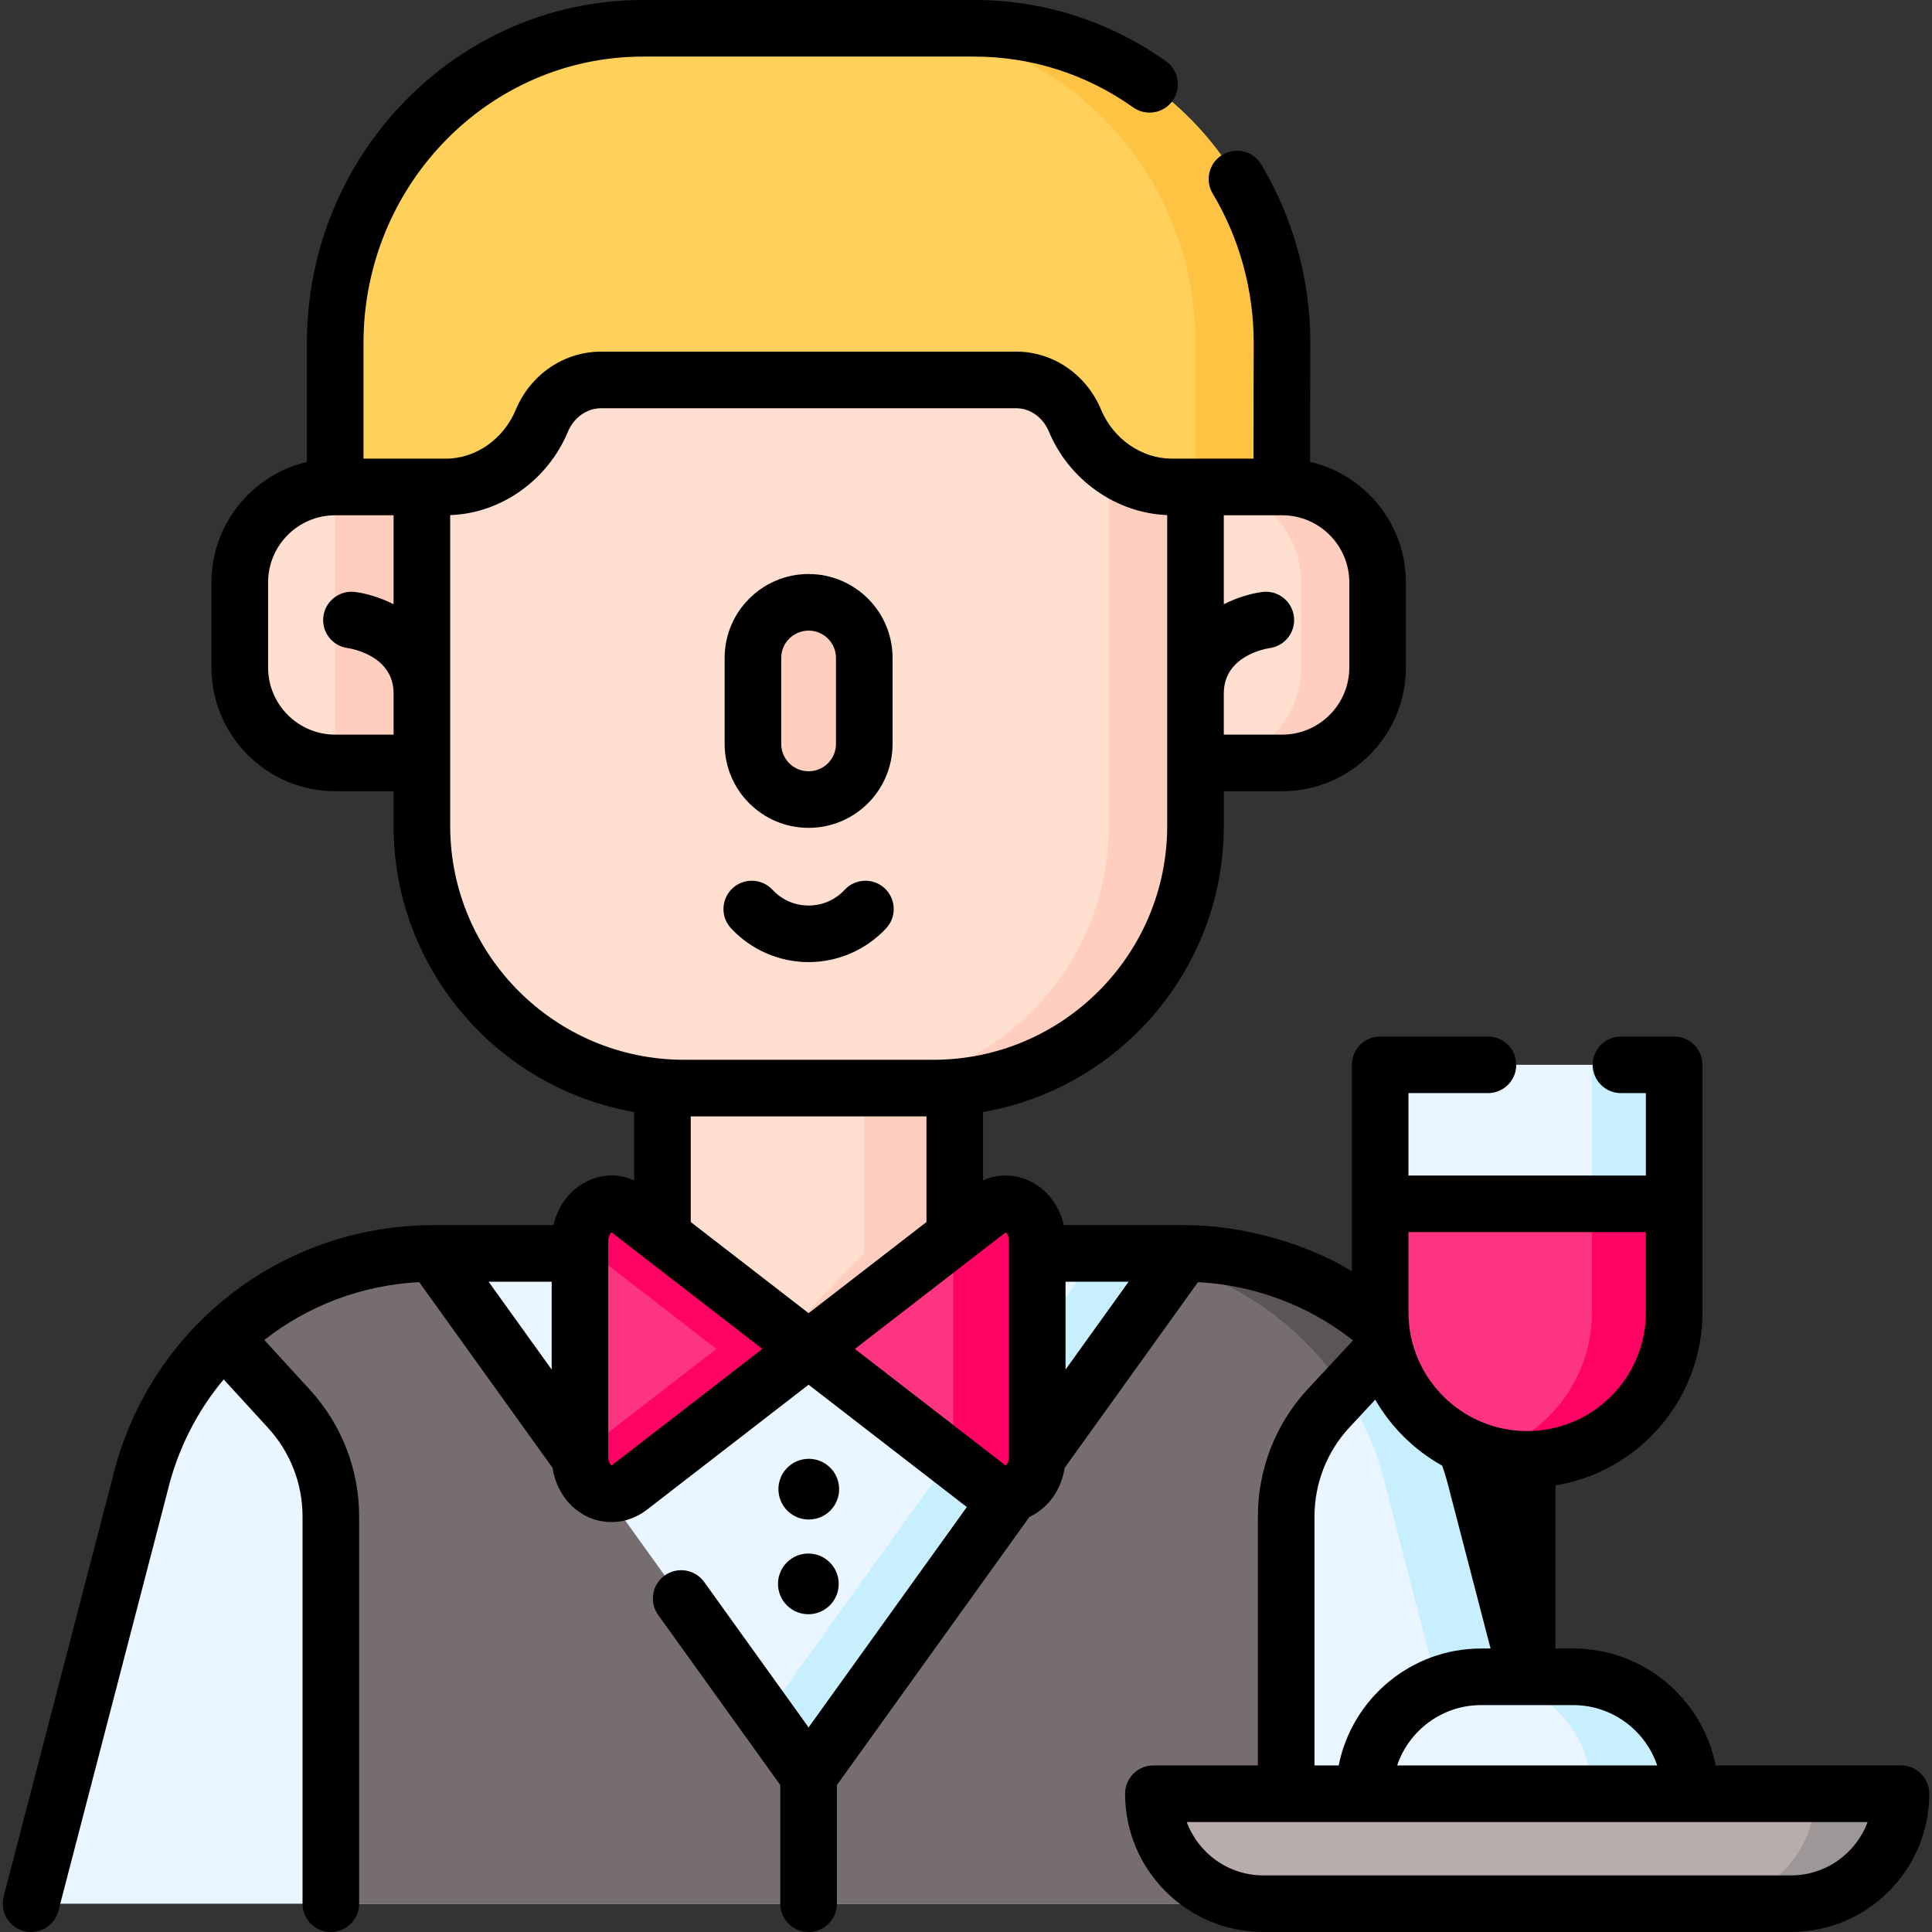 <svg id="Capa_1" enable-background="new 0 0 512.002 512.002" height="512" viewBox="0 0 512.002 512.002" width="512" xmlns="http://www.w3.org/2000/svg"><rect x="0" y="0" width="512.002" height="512.002" fill="#333333" stroke="none"/><g><g><path d="m391.501 393.549c-8.613-35.987-40.782-61.376-77.788-61.376h-99.423-99.423c-37.006 0-69.174 25.389-77.788 61.376l-28.853 110.951h412.129z" fill="#eaf6ff"/><path d="m420.357 504.5h-24.4l-28.86-110.95c-8.61-35.99-40.78-61.38-77.79-61.38h24.41c37 0 69.17 25.39 77.78 61.38z" fill="#c8effe"/><path d="m369.327 354.68-17.39 18.68c-7.13 7.8-11.08 17.98-11.08 28.54v102.6h-253.18v-102.6c0-10.56-3.96-20.74-11.09-28.54l-17.2-18.8c14.52-13.99 34.2-22.39 55.48-22.39h198.85c21.34 0 41.08 8.45 55.61 22.51z" fill="#766e6e"/><path d="m369.327 354.68-12.94 13.9c-14.44-22.21-39.41-36.41-67.08-36.41h24.41c21.34 0 41.08 8.45 55.61 22.51z" fill="#5b5555"/><path d="m114.868 332.172 99.42 138.474 99.426-138.474z" fill="#eaf6ff"/><path d="m313.717 332.17-99.43 138.48-11.45-15.95 87.98-122.53z" fill="#c8effe"/><path d="m474.638 504.5h-139.84c-16.093 0-29.139-13.046-29.139-29.139h198.119c0 16.093-13.047 29.139-29.14 29.139z" fill="#b9acac"/><path d="m503.777 475.36c0 8.04-3.26 15.33-8.54 20.6-5.27 5.28-12.56 8.54-20.6 8.54h-22.71c8.05 0 15.33-3.26 20.6-8.54 5.28-5.27 8.54-12.56 8.54-20.6z" fill="#9e9797"/><path d="m365.758 282.19h77.92v36.84h-77.92z" fill="#eaf6ff"/><path d="m421.878 282.19h21.8v36.84h-21.8z" fill="#c8effe"/><path d="m443.678 319.03v28.76c0 21.52-17.44 38.96-38.96 38.96s-38.96-17.44-38.96-38.96v-28.76z" fill="#fd3581"/><path d="m443.678 319.03v28.76c0 21.52-17.44 38.96-38.96 38.96-3.78 0-7.44-.54-10.9-1.55 16.21-4.71 28.06-19.67 28.06-37.41v-28.76z" fill="#fe0364"/><path d="m416.915 444.371h-24.396c-17.115 0-30.99 13.875-30.99 30.99h86.375c.001-17.116-13.874-30.99-30.989-30.99z" fill="#eaf6ff"/><path d="m447.906 475.36h-26.03c0-8.56-3.47-16.3-9.07-21.91-5.43-5.43-12.86-8.85-21.09-9.07.27-.01.53-.01.8-.01h24.4c8.55 0 16.3 3.47 21.91 9.08s9.08 13.35 9.08 21.91z" fill="#c8effe"/><path d="m253.022 278.367h-77.468v53.805l14.945 15.296c13.049 13.355 34.532 13.354 47.581-.002l14.942-15.294z" fill="#ffdfcf"/><path d="m253.027 278.37v53.8l-14.95 15.3c-9.59 9.82-23.76 12.42-35.78 7.77 4.32-1.65 8.35-4.25 11.8-7.77l14.94-15.3v-53.8z" fill="#ffcebf"/><path d="m166.66 320.657 47.631 36.827-47.631 36.826c-5.568 4.305-12.958-.412-12.958-8.272v-57.11c0-7.859 7.39-12.576 12.958-8.271z" fill="#fd3581"/><path d="m214.287 357.48-47.63 36.83c-5.57 4.31-12.96-.41-12.96-8.27v-.6l36.16-27.96-36.16-27.95v-.6c0-7.86 7.39-12.58 12.96-8.27z" fill="#fe0364"/><path d="m261.922 320.657-47.631 36.827 47.631 36.827c5.568 4.305 12.958-.412 12.958-8.272v-57.11c0-7.86-7.39-12.577-12.958-8.272z" fill="#fd3581"/><path d="m274.877 328.93v57.11c0 7.86-7.39 12.58-12.96 8.27l-9.34-7.22c.03-.34.05-.69.05-1.05v-57.11c0-.36-.02-.71-.05-1.05l9.34-7.22c5.57-4.31 12.96.41 12.96 8.27z" fill="#fe0364"/><path d="m88.831 202.184h22.973l9.371-36.566-9.371-36.566h-22.973c-13.963 0-25.283 11.32-25.283 25.283v22.567c0 13.962 11.32 25.282 25.283 25.282z" fill="#ffdfcf"/><path d="m121.177 165.62-9.37 36.56h-22.98v-73.13h22.98z" fill="#ffcebf"/><path d="m339.793 202.184h-22.973l-13.194-36.566 13.194-36.566h22.973c13.963 0 25.283 11.32 25.283 25.283v22.567c0 13.962-11.319 25.282-25.283 25.282z" fill="#ffdfcf"/><path d="m365.077 154.33v22.57c0 13.96-11.32 25.28-25.28 25.28h-20.28c13.97 0 25.29-11.32 25.29-25.28v-22.57c0-13.96-11.32-25.28-25.29-25.28h20.28c13.96 0 25.28 11.32 25.28 25.28z" fill="#ffcebf"/><path d="m247.333 288.354h-66.042c-38.376 0-69.487-31.11-69.487-69.487v-118.179l102.508-26.212 102.508 26.212v118.179c0 38.376-31.11 69.487-69.487 69.487z" fill="#ffdfcf"/><path d="m316.817 100.69v118.18c0 38.37-31.11 69.48-69.48 69.48h-22.98c38.38 0 69.49-31.11 69.49-69.48v-124.05z" fill="#ffcebf"/><g><path d="m214.312 211.891h-.048c-8.134 0-14.728-6.594-14.728-14.728v-22.814c0-8.134 6.594-14.728 14.728-14.728h.048c8.134 0 14.728 6.594 14.728 14.728v22.814c.001 8.134-6.594 14.728-14.728 14.728z" fill="#ffcebf"/></g><path d="m258.195 7.5h-87.809c-45.042 0-81.555 37.345-81.555 83.412v9.775 28.362h29.21c11.166.089 21.258-7.236 25.549-17.537 2.706-6.497 8.81-10.825 15.715-10.825h110.018c6.866 0 12.882 4.348 15.576 10.808 4.211 10.097 14.164 17.535 25.591 17.555h29.209v-28.362h.052v-9.775c-.001-46.068-36.514-83.413-81.556-83.413z" fill="#ffd15b"/><path d="m339.747 90.91v9.78h-.05v28.36h-22.93v-28.36h.05v-9.78c0-46.06-36.51-83.41-81.55-83.41h22.93c45.04 0 81.55 37.35 81.55 83.41z" fill="#ffc344"/></g><g><path d="m214.264 219.391h.048c12.257 0 22.229-9.972 22.229-22.228v-22.814c0-12.256-9.972-22.228-22.276-22.228-12.256 0-22.228 9.972-22.228 22.228v22.814c-.001 12.256 9.971 22.228 22.227 22.228zm-7.228-45.042c0-3.985 3.243-7.228 7.276-7.228 3.986 0 7.229 3.243 7.229 7.228v22.814c0 3.985-3.243 7.228-7.229 7.228h-.048c-3.985 0-7.228-3.243-7.228-7.228z"/><path d="m214.288 254.974c7.766 0 15.257-3.265 20.552-8.959 2.821-3.033 2.648-7.779-.385-10.6s-7.779-2.649-10.6.385c-2.503 2.691-5.901 4.174-9.568 4.174s-7.064-1.482-9.567-4.174c-2.821-3.033-7.567-3.205-10.6-.385-3.033 2.821-3.206 7.566-.385 10.6 5.296 5.693 12.787 8.959 20.553 8.959z"/><ellipse cx="214.291" cy="394.798" rx="8.045" ry="8.045" transform="matrix(.973 -.23 .23 .973 -84.974 59.795)"/><ellipse cx="214.291" cy="419.77" rx="8.045" ry="8.045" transform="matrix(.707 -.707 .707 .707 -234.058 274.474)"/><path d="m503.777 467.86h-49.111c-3.5-17.645-19.094-30.99-37.751-30.99h-4.698v-43.231c22.063-3.597 38.959-22.781 38.959-45.845v-65.604c0-4.142-3.358-7.5-7.5-7.5h-14.101c-4.142 0-7.5 3.358-7.5 7.5s3.358 7.5 7.5 7.5h6.601v21.835h-62.919v-21.835h21.065c4.142 0 7.5-3.358 7.5-7.5s-3.358-7.5-7.5-7.5h-28.565c-4.142 0-7.5 3.358-7.5 7.5v54.679c-12.475-7.54-29.222-12.233-44.545-12.197h-31.808c-1.146-5.114-4.335-9.377-8.896-11.616-4.05-1.987-8.514-2.031-12.487-.244v-18.112c36.186-6.276 63.798-37.881 63.798-75.833v-9.184h15.473c18.077 0 32.783-14.706 32.783-32.783v-22.567c0-15.529-10.857-28.562-25.377-31.929-.03-7.147.047-24.612.052-31.492 0-16.735-4.494-33.095-12.995-47.311-2.126-3.556-6.73-4.713-10.287-2.588-3.555 2.126-4.713 6.731-2.587 10.286 7.111 11.89 10.869 25.588 10.869 39.613-.005 6.361-.082 24.082-.052 30.637h-21.696c-7.952-.014-15.459-5.215-18.683-12.942-3.907-9.368-12.738-15.42-22.498-15.42h-110.017c-9.845 0-18.731 6.061-22.638 15.442-3.245 7.791-10.682 12.998-18.625 12.92h-21.71v-30.636c0-41.859 33.221-75.913 74.055-75.913h87.809c15.148 0 29.71 4.654 42.111 13.46 3.376 2.397 8.06 1.604 10.458-1.773s1.604-8.06-1.773-10.458c-14.953-10.617-32.518-16.229-50.796-16.229h-87.809c-49.105 0-89.055 40.783-89.055 90.913v31.514c-14.473 3.402-25.283 16.411-25.283 31.907v22.567c0 18.077 14.706 32.783 32.783 32.783h15.473v9.184c0 37.936 27.588 69.529 63.75 75.824v18.119c-3.971-1.784-8.433-1.741-12.481.246-4.561 2.239-7.75 6.503-8.896 11.616h-31.808c-.043 0-.057.002-.256.005-40.5.116-75.342 27.648-84.807 67.052l-28.838 110.882c-1.042 4.009 1.362 8.104 5.371 9.146.633.165 1.268.243 1.893.243 3.333 0 6.375-2.238 7.253-5.614l28.854-110.952c.012-.047.024-.095.035-.142 2.694-11.255 7.886-21.343 14.907-29.738l11.776 12.87c5.88 6.427 9.118 14.763 9.118 23.473v102.602c0 4.142 3.358 7.5 7.5 7.5s7.5-3.358 7.5-7.5v-102.601c0-12.467-4.635-24.399-13.051-33.598l-12.069-13.19c11.48-9.019 25.698-14.548 41.041-15.332l35.335 49.214c.864 5.688 4.198 10.491 9.141 12.917 4.223 2.007 10.236 2.362 15.674-1.667l43.043-33.28 41.931 32.42-41.934 58.403-27.671-38.542c-2.416-3.364-7.102-4.133-10.466-1.718-3.365 2.416-4.134 7.102-1.718 10.466l32.356 45.066v31.442c0 4.142 3.358 7.5 7.5 7.5s7.5-3.358 7.5-7.5v-31.441l51.027-71.067c.064-.03.13-.051.194-.082 4.944-2.427 8.278-7.231 9.141-12.919l35.334-49.211c14.951.78 29.317 6.172 41.088 15.446l-12.168 13.075c-8.417 9.198-13.051 21.13-13.051 33.598v65.961h-27.694c-4.142 0-7.5 3.358-7.5 7.5 0 20.203 16.437 36.64 36.64 36.64h139.84c20.203 0 36.639-16.437 36.639-36.64 0-4.142-3.358-7.5-7.5-7.5zm-64.599 0h-68.92c3.137-9.286 11.931-15.99 22.262-15.99h24.396c10.331.001 19.126 6.705 22.262 15.99zm-3.001-141.335v21.269c0 17.347-14.113 31.459-31.459 31.459s-31.459-14.113-31.459-31.459v-21.269zm-153.797 13.147h16.715l-16.715 23.28zm-68.089 8.331-31.236-24.151v-27.998h62.468v28.002zm143.285-193.67v22.567c0 9.805-7.978 17.783-17.783 17.783h-15.473v-10.922c0-9.881 10.908-11.823 12.189-12.017 4.08-.577 6.935-4.34 6.383-8.43-.554-4.105-4.331-6.983-8.436-6.429-2.835.383-6.493 1.404-10.136 3.243v-23.578h15.473c9.806.001 17.783 7.978 17.783 17.783zm-268.745 40.351c-9.806 0-17.783-7.978-17.783-17.783v-22.567c0-9.805 7.977-17.783 17.783-17.783h15.473v23.578c-3.643-1.839-7.301-2.86-10.136-3.243-4.098-.552-7.908 2.32-8.462 6.425s2.297 7.878 6.402 8.433c1.248.188 12.196 2.118 12.196 12.018v10.922zm30.473 24.183v-82.359c13.393-.445 25.822-9.177 31.208-22.112 1.571-3.772 5.022-6.209 8.792-6.209h110.018c3.688 0 7.084 2.432 8.654 6.195 5.365 12.862 17.855 21.614 31.344 22.119v82.366c0 34.18-27.807 61.987-61.987 61.987h-66.042c-34.18 0-61.987-27.807-61.987-61.987zm26.898 144.087-16.716-23.282h16.716zm15.87 25.423c-.001 0-.001.001-.002.002-.322-.236-.865-.973-.867-2.332 0-.003 0-.007 0-.01v-57.108c0-1.364.545-2.104.868-2.34.002.001.004.001.003.002l39.957 30.893zm104.437-61.787c0-.002.002-.002.003-.002.322.236.868.976.868 2.34v57.11c0 1.364-.545 2.104-.868 2.34-.001 0-.002-.001-.003-.002l-39.957-30.893zm81.844 75.309c0-8.71 3.238-17.046 9.075-23.425l7.025-7.548c4.217 7.311 10.36 13.373 17.74 17.483.781 2.258 1.459 4.564 2.015 6.886.011.047.023.095.035.142l10.775 41.435h-2.498c-18.657 0-34.251 13.345-37.751 30.99h-6.417v-65.963zm126.285 95.101h-139.84c-9.296 0-17.243-5.893-20.3-14.14h180.439c-3.056 8.247-11.002 14.14-20.299 14.14z"/></g></g></svg>